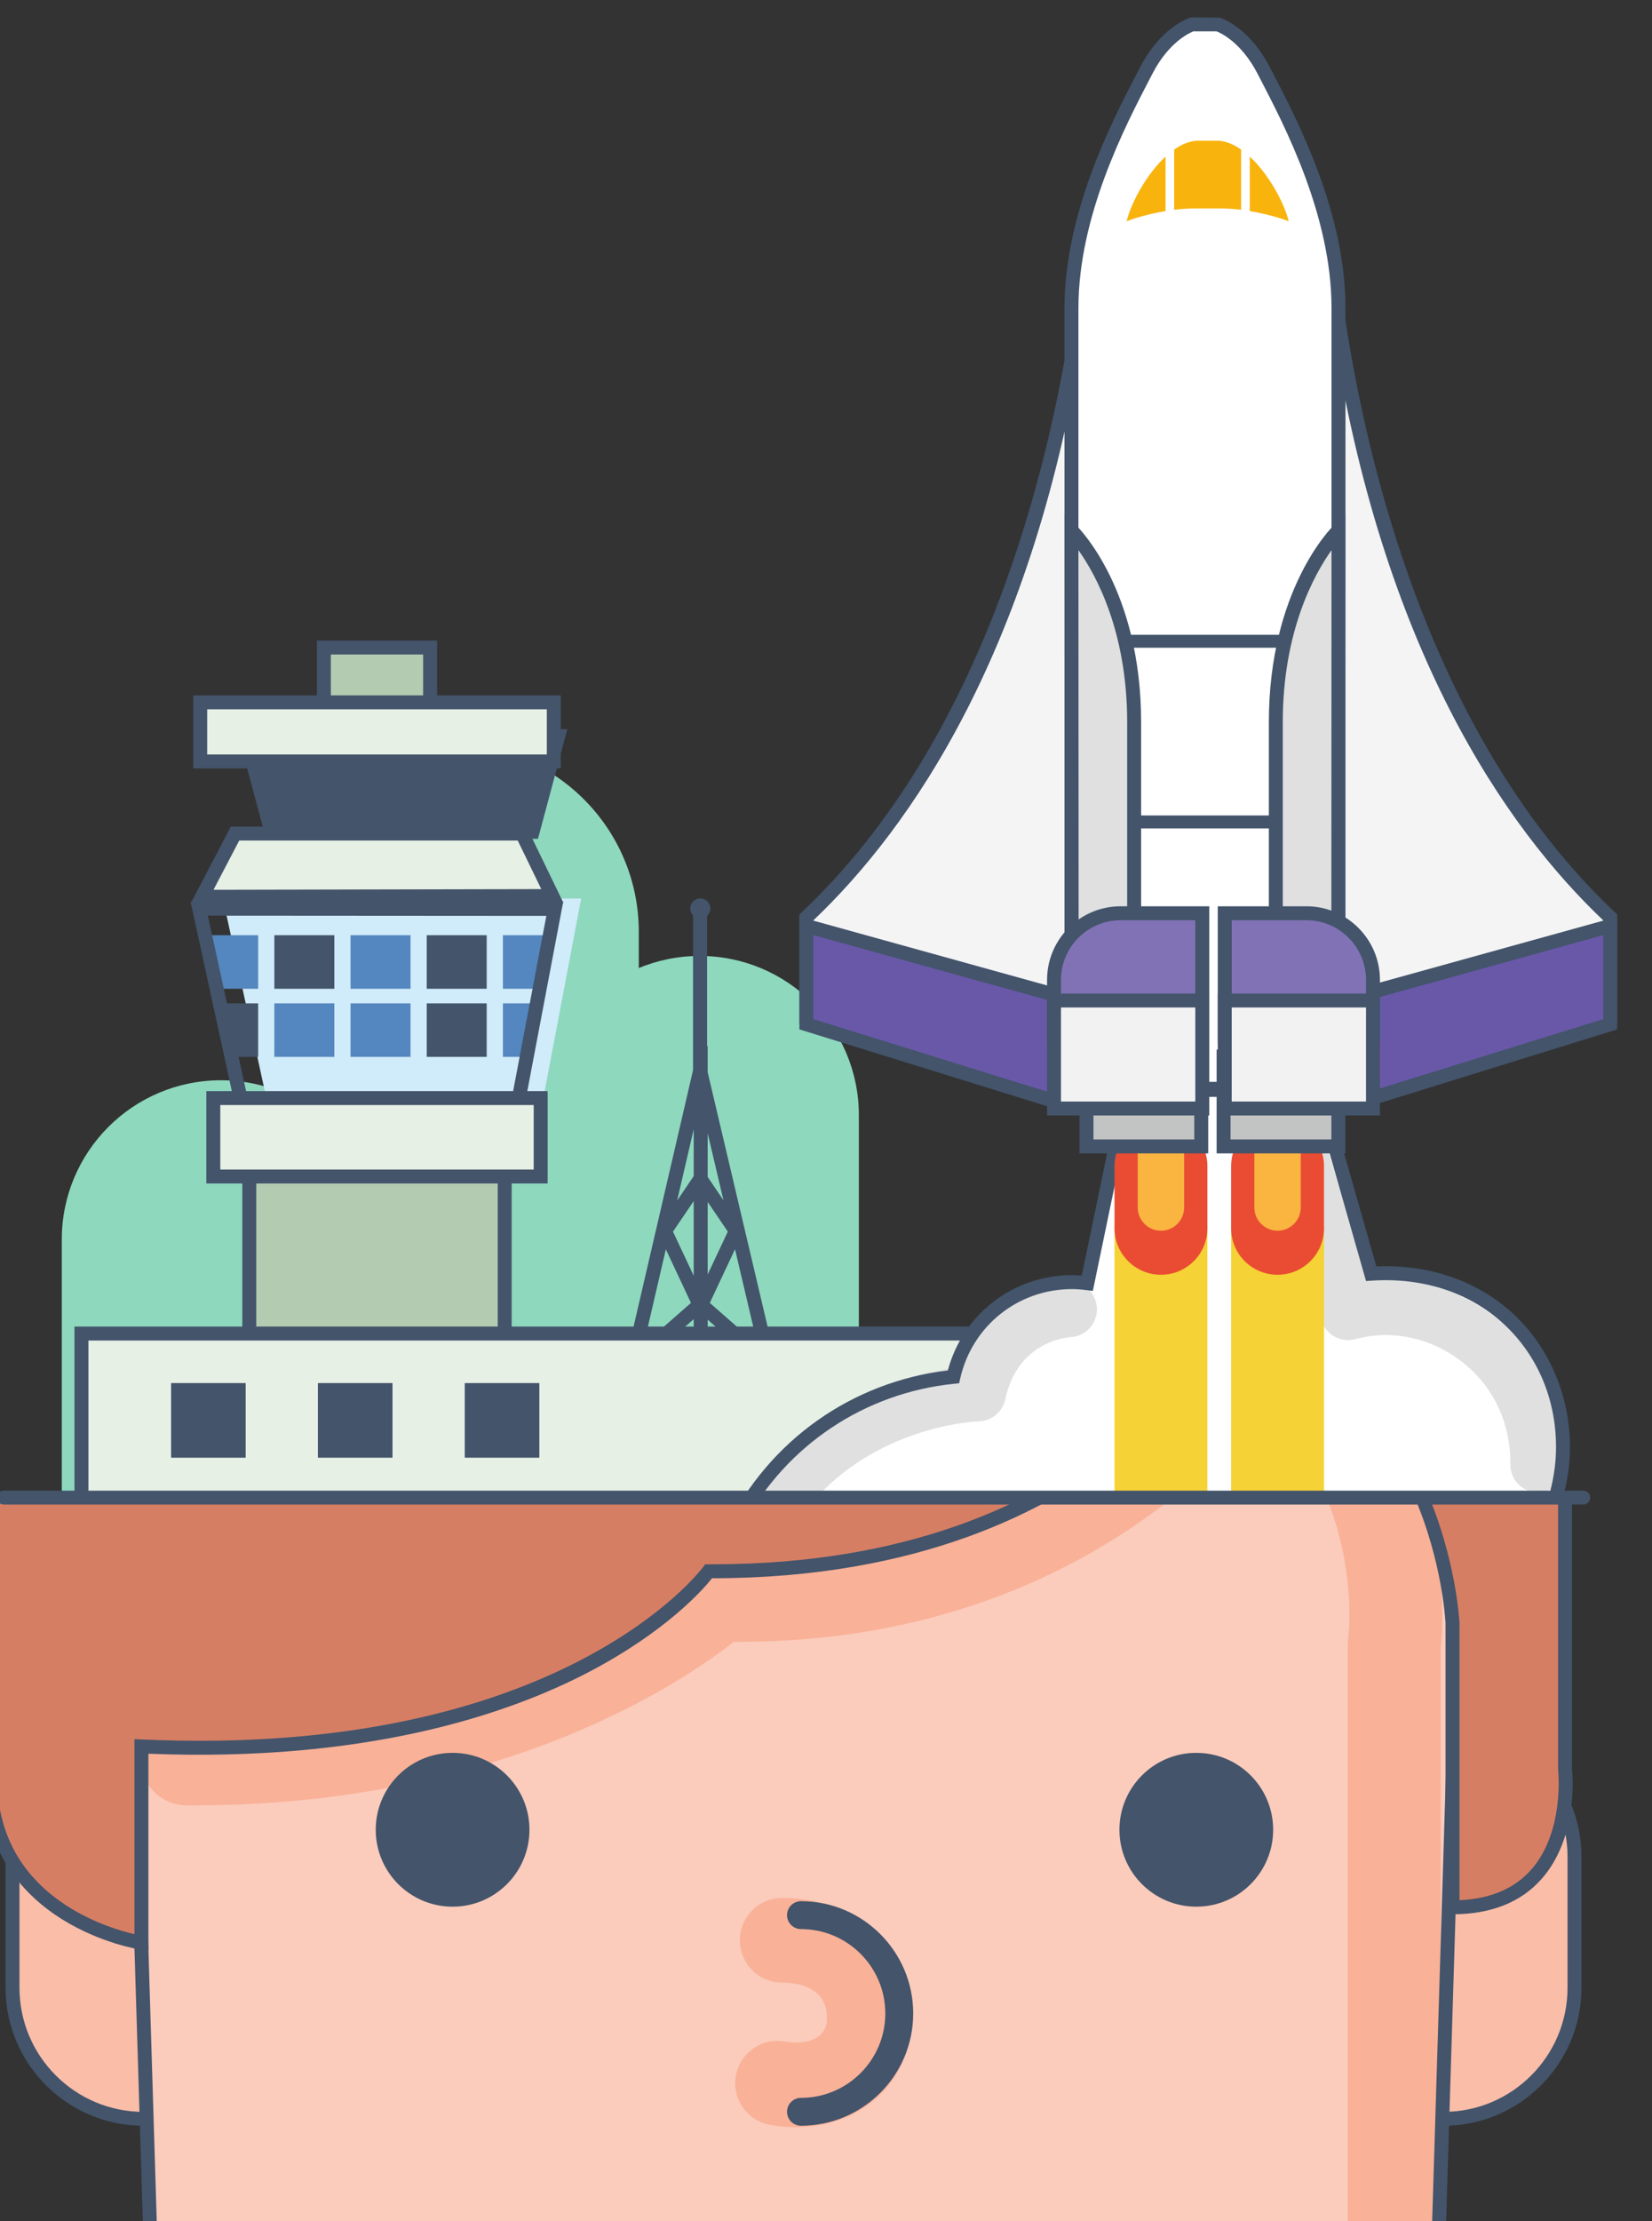 <?xml version="1.0" encoding="UTF-8" standalone="no"?>
<!-- Created with Inkscape (http://www.inkscape.org/) -->

<svg
   xmlns:dc="http://purl.org/dc/elements/1.1/"
   xmlns:cc="http://creativecommons.org/ns#"
   xmlns:rdf="http://www.w3.org/1999/02/22-rdf-syntax-ns#"
   xmlns:svg="http://www.w3.org/2000/svg"
   xmlns="http://www.w3.org/2000/svg"
   xmlns:sodipodi="http://sodipodi.sourceforge.net/DTD/sodipodi-0.dtd"
   xmlns:inkscape="http://www.inkscape.org/namespaces/inkscape"
   width="166.374mm"
   height="223.539mm"
   viewBox="0 0 166.374 223.539"
   version="1.1"
   id="svg1507"
   inkscape:version="0.92.4 (5da689c313, 2019-01-14)"
   sodipodi:docname="creativeIdeasBnner.svg">
  <rect x="0" y="0" width="166.374" height="223.539" fill="#333333" stroke="none"/>
  <defs
     id="defs1501">
    <clipPath
       id="clipPath496"
       clipPathUnits="userSpaceOnUse">
      <path
         inkscape:connector-curvature="0"
         id="path494"
         d="M 14022.9,0 H 7959.42 v 2157.75 h 6063.48 z" />
    </clipPath>
    <clipPath
       id="clipPath368"
       clipPathUnits="userSpaceOnUse">
      <path
         inkscape:connector-curvature="0"
         id="path366"
         d="M 0,0 V 14668 H 14664 V 0 Z" />
    </clipPath>
    <clipPath
       id="clipPath340"
       clipPathUnits="userSpaceOnUse">
      <path
         inkscape:connector-curvature="0"
         id="path338"
         d="m 9782.74,3160.23 h -757.96 l -157.87,724.54 1053.16,-0.73 z" />
    </clipPath>
    <clipPath
       id="clipPath496-7"
       clipPathUnits="userSpaceOnUse">
      <path
         inkscape:connector-curvature="0"
         id="path494-0"
         d="M 14022.9,0 H 7959.42 v 2157.75 h 6063.48 z" />
    </clipPath>
    <clipPath
       id="clipPath368-1"
       clipPathUnits="userSpaceOnUse">
      <path
         inkscape:connector-curvature="0"
         id="path366-7"
         d="M 0,0 V 14668 H 14664 V 0 Z" />
    </clipPath>
    <clipPath
       id="clipPath340-5"
       clipPathUnits="userSpaceOnUse">
      <path
         inkscape:connector-curvature="0"
         id="path338-5"
         d="m 9782.74,3160.23 h -757.96 l -157.87,724.54 1053.16,-0.73 z" />
    </clipPath>
    <clipPath
       id="clipPath682-2-5"
       clipPathUnits="userSpaceOnUse">
      <path
         inkscape:connector-curvature="0"
         id="path680-7-7"
         d="M 0,0 V 14668 H 14664 V 0 Z" />
    </clipPath>
    <clipPath
       id="clipPath496-0"
       clipPathUnits="userSpaceOnUse">
      <path
         inkscape:connector-curvature="0"
         id="path494-0-9"
         d="M 14022.9,0 H 7959.42 v 2157.75 h 6063.48 z" />
    </clipPath>
    <clipPath
       id="clipPath368-3"
       clipPathUnits="userSpaceOnUse">
      <path
         inkscape:connector-curvature="0"
         id="path366-6"
         d="M 0,0 V 14668 H 14664 V 0 Z" />
    </clipPath>
    <clipPath
       id="clipPath340-5-5"
       clipPathUnits="userSpaceOnUse">
      <path
         inkscape:connector-curvature="0"
         id="path338-3"
         d="m 9782.74,3160.23 h -757.96 l -157.87,724.54 1053.16,-0.73 z" />
    </clipPath>
  </defs>
  <sodipodi:namedview
     id="base"
     pagecolor="#ffffff"
     bordercolor="#666666"
     borderopacity="1.0"
     inkscape:pageopacity="0.0"
     inkscape:pageshadow="2"
     inkscape:zoom="0.35"
     inkscape:cx="-741.12299"
     inkscape:cy="494.80761"
     inkscape:document-units="mm"
     inkscape:current-layer="layer1"
     showgrid="false"
     inkscape:window-width="1920"
     inkscape:window-height="1017"
     inkscape:window-x="-8"
     inkscape:window-y="-8"
     inkscape:window-maximized="1" />
  <g
     inkscape:label="Layer 1"
     inkscape:groupmode="layer"
     id="layer1"
     transform="translate(-22.885,-32.606)">
    <path
       inkscape:connector-curvature="0"
       id="path320-0"
       style="fill:#8ed8be;fill-opacity:1;fill-rule:nonzero;stroke:none;stroke-width:0.034"
       d="m 68.361,204.607 c -10.413,0 -18.857,-8.442 -18.857,-18.857 v -59.356 c 0,-10.413 8.444,-18.857 18.857,-18.857 10.415,0 18.857,8.444 18.857,18.857 v 59.356 c 0,10.415 -8.442,18.857 -18.857,18.857" />
    <path
       inkscape:connector-curvature="0"
       id="path322-3"
       style="fill:#8ed8be;fill-opacity:1;fill-rule:nonzero;stroke:none;stroke-width:0.034"
       d="m 45.136,232.747 c -8.853,0 -16.029,-7.176 -16.029,-16.029 v -59.355 c 0,-8.853 7.176,-16.029 16.029,-16.029 8.851,0 16.03,7.176 16.03,16.029 v 59.355 c 0,8.853 -7.178,16.029 -16.03,16.029" />
    <path
       inkscape:connector-curvature="0"
       id="path324-7"
       style="fill:#8ed8be;fill-opacity:1;fill-rule:nonzero;stroke:none;stroke-width:0.034"
       d="m 93.353,220.235 c -8.855,0 -16.03,-7.176 -16.03,-16.03 v -59.356 c 0,-8.851 7.175,-16.028 16.03,-16.028 8.851,0 16.027,7.176 16.027,16.028 v 59.356 c 0,8.854 -7.176,16.03 -16.027,16.03" />
    <path
       inkscape:connector-curvature="0"
       id="path326-6"
       style="fill:#43546b;fill-opacity:1;fill-rule:nonzero;stroke:none;stroke-width:0.034"
       d="m 94.37,163.742 2.539,-5.406 2.262,9.611 z m -6.645,4.16 2.217,-9.555 2.532,5.395 z m 6.429,-14.327 2.029,2.993 -2.029,4.318 z m -1.405,-0.084 v 7.517 l -2.087,-4.44 z m 0,-7.23 v 4.718 l -1.669,2.462 z m 2.998,7.155 -1.593,-2.352 v -4.406 z m 4.438,18.829 1.371,-0.323 -7.402,-31.404 v -2.614 h -0.058 v -13.117 c 0.199,-0.185 0.329,-0.451 0.329,-0.747 0,-0.56 -0.456,-1.013 -1.014,-1.013 -0.559,0 -1.014,0.453 -1.014,1.013 0,0.273 0.11,0.521 0.284,0.702 v 15.579 l -7.333,31.603 1.371,0.318 0.466,-1.989 5.565,-4.876 v 6.878 h 1.405 v -6.828 l 5.575,4.882 0.456,1.937" />
    <path
       inkscape:connector-curvature="0"
       id="path328-3"
       style="fill:#43546b;fill-opacity:1;fill-rule:nonzero;stroke:none;stroke-width:0.034"
       d="M 76.853,116.751 H 49.89 l -2.808,-10.474 h 32.579 l -2.808,10.474" />
    <path
       inkscape:connector-curvature="0"
       id="path330-0"
       style="fill:#43546b;fill-opacity:1;fill-rule:nonzero;stroke:none;stroke-width:0.034"
       d="m 50.102,116.473 h 26.538 l 2.659,-9.918 H 47.445 Z m 26.964,0.557 H 49.676 l -2.957,-11.031 h 33.303 l -2.957,11.031" />
    <path
       inkscape:connector-curvature="0"
       id="path332-0"
       style="fill:#d0ebf9;fill-opacity:1;fill-rule:nonzero;stroke:none;stroke-width:0.034"
       d="M 76.71,147.849 H 50.736 l -5.41,-24.829 36.09,0.025 -4.706,24.804" />
    <g
       transform="matrix(0.034,0,0,-0.034,-258.527,256.145)"
       id="g334-2">
      <g
         clip-path="url(#clipPath340-5-5)"
         id="g336-0">
        <path
           inkscape:connector-curvature="0"
           id="path342-5"
           style="fill:#5486bf;fill-opacity:1;fill-rule:nonzero;stroke:none"
           d="m 9089.48,3446.04 h 177.664 v 158.488 H 9089.48 Z" />
        <path
           inkscape:connector-curvature="0"
           id="path344-3"
           style="fill:#5486bf;fill-opacity:1;fill-rule:nonzero;stroke:none"
           d="m 9315.14,3446.04 h 177.664 v 158.488 H 9315.14 Z" />
        <path
           inkscape:connector-curvature="0"
           id="path346-9"
           style="fill:#43546b;fill-opacity:1;fill-rule:nonzero;stroke:none"
           d="m 9540.84,3446.04 h 177.613 v 158.488 H 9540.84 Z" />
        <path
           inkscape:connector-curvature="0"
           id="path348-9"
           style="fill:#5486bf;fill-opacity:1;fill-rule:nonzero;stroke:none"
           d="m 9766.5,3446.04 h 177.664 v 158.488 H 9766.5 Z" />
        <path
           inkscape:connector-curvature="0"
           id="path350-4"
           style="fill:#43546b;fill-opacity:1;fill-rule:nonzero;stroke:none"
           d="m 8863.82,3446.04 h 177.664 v 158.488 H 8863.82 Z" />
        <path
           inkscape:connector-curvature="0"
           id="path352-9"
           style="fill:#43546b;fill-opacity:1;fill-rule:nonzero;stroke:none"
           d="m 9089.48,3647.7 h 177.664 v 158.488 H 9089.48 Z" />
        <path
           inkscape:connector-curvature="0"
           id="path354-4"
           style="fill:#5486bf;fill-opacity:1;fill-rule:nonzero;stroke:none"
           d="m 9315.14,3647.7 h 177.664 v 158.488 H 9315.14 Z" />
        <path
           inkscape:connector-curvature="0"
           id="path356-0"
           style="fill:#43546b;fill-opacity:1;fill-rule:nonzero;stroke:none"
           d="m 9540.84,3647.7 h 177.613 v 158.488 H 9540.84 Z" />
        <path
           inkscape:connector-curvature="0"
           id="path358-0"
           style="fill:#5486bf;fill-opacity:1;fill-rule:nonzero;stroke:none"
           d="m 9766.5,3647.7 h 177.664 v 158.488 H 9766.5 Z" />
        <path
           inkscape:connector-curvature="0"
           id="path360-3"
           style="fill:#5486bf;fill-opacity:1;fill-rule:nonzero;stroke:none"
           d="m 8863.82,3647.7 h 177.664 v 158.488 H 8863.82 Z" />
      </g>
    </g>
    <g
       transform="matrix(0.034,0,0,-0.034,-258.527,256.145)"
       id="g362-5">
      <g
         clip-path="url(#clipPath368-3)"
         id="g364-6">
        <path
           inkscape:connector-curvature="0"
           id="path370-2"
           style="fill:#43546b;fill-opacity:1;fill-rule:nonzero;stroke:none"
           d="m 9041.38,3180.82 h 724.28 l 129.52,682.63 -1002.64,0.68 z m 758.44,-41.23 h -791.65 l -166.87,765.83 1103.7,-0.74 -145.18,-765.09" />
        <path
           inkscape:connector-curvature="0"
           id="path372-3"
           style="fill:#b3ccb1;fill-opacity:1;fill-rule:nonzero;stroke:none"
           d="m 9236.13,4418.76 h 314.723 v 239.07 H 9236.13 Z" />
        <path
           inkscape:connector-curvature="0"
           id="path374-0"
           style="fill:#43546b;fill-opacity:1;fill-rule:nonzero;stroke:none"
           d="m 9256.77,4439.41 h 273.44 v 197.78 h -273.44 z m 314.73,-41.29 h -356.02 v 280.35 h 356.02 v -280.35" />
        <path
           inkscape:connector-curvature="0"
           id="path376-3"
           style="fill:#b3ccb1;fill-opacity:1;fill-rule:nonzero;stroke:none"
           d="m 9015.24,2155.13 h 756.555 V 3241.55 H 9015.24 Z" />
        <path
           inkscape:connector-curvature="0"
           id="path378-7"
           style="fill:#43546b;fill-opacity:1;fill-rule:nonzero;stroke:none"
           d="m 9035.83,2175.77 h 715.32 V 3220.9 h -715.32 z m 756.61,-41.23 H 8994.6 v 1127.65 h 797.84 V 2134.54" />
        <path
           inkscape:connector-curvature="0"
           id="path380-5"
           style="fill:#e7f0e5;fill-opacity:1;fill-rule:nonzero;stroke:none"
           d="m 8869.85,4320.58 h 1047.28 v 175.043 H 8869.85 Z" />
        <path
           inkscape:connector-curvature="0"
           id="path382-5"
           style="fill:#43546b;fill-opacity:1;fill-rule:nonzero;stroke:none"
           d="m 8890.49,4341.22 h 1006.05 v 133.76 H 8890.49 Z m 1047.28,-41.29 H 8849.21 v 216.34 h 1088.56 v -216.34" />
        <path
           inkscape:connector-curvature="0"
           id="path384-7"
           style="fill:#e7f0e5;fill-opacity:1;fill-rule:nonzero;stroke:none"
           d="m 8908.67,3091.91 h 969.637 v 232.203 H 8908.67 Z" />
        <path
           inkscape:connector-curvature="0"
           id="path386-9"
           style="fill:#43546b;fill-opacity:1;fill-rule:nonzero;stroke:none"
           d="m 8929.32,3112.55 h 928.34 v 190.93 h -928.34 z m 969.63,-41.28 H 8888.03 v 273.44 h 1010.92 v -273.44" />
        <path
           inkscape:connector-curvature="0"
           id="path388-4"
           style="fill:#e7f0e5;fill-opacity:1;fill-rule:nonzero;stroke:none"
           d="m 9823.35,4107.13 h -850.39 l -97.82,-187.15 1037.9,2.2 -89.69,184.95" />
        <path
           inkscape:connector-curvature="0"
           id="path390-6"
           style="fill:#43546b;fill-opacity:1;fill-rule:nonzero;stroke:none"
           d="m 8985.43,4086.49 -76.18,-145.81 970.89,2.04 -69.73,143.77 z m -144.39,-187.2 119.4,228.48 h 875.85 l 109.66,-226.18 -1104.91,-2.3" />
        <path
           inkscape:connector-curvature="0"
           id="path392-3"
           style="fill:#e7f0e5;fill-opacity:1;fill-rule:nonzero;stroke:none"
           d="m 8518.09,1894.37 h 3208.38 v 732.66 H 8518.09 Z" />
        <path
           inkscape:connector-curvature="0"
           id="path394-6"
           style="fill:#43546b;fill-opacity:1;fill-rule:nonzero;stroke:none"
           d="m 8538.73,1915.01 h 3167.07 v 691.38 H 8538.73 Z m 3208.37,-41.28 H 8497.44 v 773.95 h 3249.66 v -773.95" />
        <path
           inkscape:connector-curvature="0"
           id="path396-5"
           style="fill:#43546b;fill-opacity:1;fill-rule:nonzero;stroke:none"
           d="m 8791.68,2267.67 h 204.699 v 204.699 H 8791.68 Z" />
        <path
           inkscape:connector-curvature="0"
           id="path398-9"
           style="fill:#43546b;fill-opacity:1;fill-rule:nonzero;stroke:none"
           d="m 8799.8,2275.79 h 188.46 v 188.46 H 8799.8 Z m 204.7,-16.24 h -220.89 v 220.89 h 220.89 v -220.89" />
        <path
           inkscape:connector-curvature="0"
           id="path400-1"
           style="fill:#43546b;fill-opacity:1;fill-rule:nonzero;stroke:none"
           d="m 9226.64,2267.67 h 204.699 v 204.699 H 9226.64 Z" />
        <path
           inkscape:connector-curvature="0"
           id="path402-6"
           style="fill:#43546b;fill-opacity:1;fill-rule:nonzero;stroke:none"
           d="m 9234.77,2275.79 h 188.45 v 188.46 h -188.45 z m 204.69,-16.24 h -220.94 v 220.89 h 220.94 v -220.89" />
        <path
           inkscape:connector-curvature="0"
           id="path404-1"
           style="fill:#43546b;fill-opacity:1;fill-rule:nonzero;stroke:none"
           d="m 9661.61,2267.67 h 204.699 v 204.699 H 9661.61 Z" />
        <path
           inkscape:connector-curvature="0"
           id="path406-3"
           style="fill:#43546b;fill-opacity:1;fill-rule:nonzero;stroke:none"
           d="m 9669.73,2275.79 h 188.46 v 188.46 h -188.46 z m 204.7,-16.24 h -220.94 v 220.89 h 220.94 v -220.89" />
        <path
           inkscape:connector-curvature="0"
           id="path408-6"
           style="fill:#ffffff;fill-opacity:1;fill-rule:nonzero;stroke:none"
           d="m 12352.1,2805.9 -168.9,542.42 h -567 l -118.7,-572.23 c -14.9,1.89 -30,3.2 -45.4,3.2 -171.5,0 -314.7,-119.93 -351.1,-280.36 -288.2,-29.45 -532.3,-207.53 -654.7,-456.29 h 2397.6 c 39.9,74.03 62.6,158.65 62.6,248.61 0,281.4 -208.4,525.55 -554.4,514.65" />
        <path
           inkscape:connector-curvature="0"
           id="path410-9"
           style="fill:#dfe0df;fill-opacity:1;fill-rule:nonzero;stroke:none"
           d="m 12833.2,2156.49 c -0.3,0 -0.5,0 -0.8,0 -45.6,0.42 -82.2,37.67 -81.8,83.25 1,124.02 -50.7,232.52 -145.8,305.56 -90.9,69.84 -207.9,94.25 -312.9,65.28 -43.3,-11.89 -87.9,12.78 -100.9,55.59 l -173.4,570.45 c -13.3,43.59 11.3,89.7 54.9,102.95 43.6,13.31 89.8,-11.31 103,-54.96 l 152,-499.88 c 131.8,13.99 268.4,-24.36 377.9,-108.5 135.1,-103.79 211.7,-263.38 210.3,-437.9 -0.4,-45.32 -37.3,-81.84 -82.5,-81.84" />
        <path
           inkscape:connector-curvature="0"
           id="path412-2"
           style="fill:#dfe0df;fill-opacity:1;fill-rule:nonzero;stroke:none"
           d="m 10614.4,2092.41 c -18.9,0 -37.9,6.45 -53.4,19.6 -34.8,29.55 -39,81.63 -9.5,116.37 190.7,224.66 442.8,283.18 558.6,298.42 68.3,190.61 240.6,250.34 329.5,254.48 45.9,2.51 84.2,-33.12 86.3,-78.65 2,-45.31 -32.7,-83.77 -78,-86.24 -16.5,-1.15 -157.6,-15.82 -193.3,-183.94 -8.1,-37.68 -41,-64.81 -79.5,-65.39 -2.6,-0.06 -297.2,-9.33 -497.7,-245.51 -16.4,-19.23 -39.7,-29.14 -63,-29.14" />
        <path
           inkscape:connector-curvature="0"
           id="path414-1"
           style="fill:#43546b;fill-opacity:1;fill-rule:nonzero;stroke:none"
           d="m 10480.2,2063.29 h 2351.2 c 35.7,70.25 54.5,148.84 54.5,228.01 0,141.35 -54.4,269.98 -153,362.29 -100.6,94.05 -240.3,140.31 -393.1,130.04 l -16.7,-1.09 -155.4,545.14 h -534.6 l -119.2,-574.43 -19,2.41 c -16.3,2.04 -29.9,2.98 -42.8,2.98 -159.6,0 -295.7,-108.66 -331,-264.32 l -3.3,-14.41 -14.7,-1.52 c -265.4,-27.09 -495.9,-181.38 -622.9,-415.1 z m 2376,-41.29 h -2443.1 l 14.7,29.76 c 127.3,258.82 372,432.19 656.6,466.08 44.5,166.82 193.6,282.09 367.7,282.09 9.3,0 18.7,-0.42 29,-1.31 l 118.3,570.34 h 599.4 l 155,-543.2 c 157.6,6.76 302,-43.54 407.3,-142.04 105.5,-98.71 166.1,-241.74 166.1,-392.42 0,-90.07 -22.6,-179.45 -65.1,-258.46 l -5.9,-10.84" />
        <path
           inkscape:connector-curvature="0"
           id="path416-0"
           style="fill:#f5d235;fill-opacity:1;fill-rule:nonzero;stroke:none"
           d="m 11578.1,2130.87 v 809 c 0,76.02 61.6,137.58 137.5,137.58 76,0 137.6,-61.56 137.6,-137.58 v -809 h -275.1" />
        <path
           inkscape:connector-curvature="0"
           id="path418-6"
           style="fill:#f5d235;fill-opacity:1;fill-rule:nonzero;stroke:none"
           d="m 11923.5,2121.75 v 809 c 0,75.97 61.5,137.59 137.5,137.59 76,0 137.6,-61.62 137.6,-137.59 v -809 h -275.1" />
        <path
           inkscape:connector-curvature="0"
           id="path420-9"
           style="fill:#e94c33;fill-opacity:1;fill-rule:nonzero;stroke:none"
           d="m 11715.6,2801.08 c -75.9,0 -137.5,61.56 -137.5,137.58 v 183.8 c 0,75.97 61.6,137.53 137.5,137.53 76,0 137.6,-61.56 137.6,-137.53 v -183.8 c 0,-76.02 -61.6,-137.58 -137.6,-137.58" />
        <path
           inkscape:connector-curvature="0"
           id="path422-4"
           style="fill:#fab440;fill-opacity:1;fill-rule:nonzero;stroke:none"
           d="m 11715.6,2931.43 c -38,0 -68.8,30.81 -68.8,68.8 v 164.09 c 0,37.98 30.8,68.79 68.8,68.79 38,0 68.8,-30.81 68.8,-68.79 v -164.09 c 0,-37.99 -30.8,-68.8 -68.8,-68.8" />
        <path
           inkscape:connector-curvature="0"
           id="path424-8"
           style="fill:#e94c33;fill-opacity:1;fill-rule:nonzero;stroke:none"
           d="m 12061,2801.08 c -76,0 -137.5,61.56 -137.5,137.58 v 183.8 c 0,75.97 61.5,137.53 137.5,137.53 76,0 137.6,-61.56 137.6,-137.53 v -183.8 c 0,-76.02 -61.6,-137.58 -137.6,-137.58" />
        <path
           inkscape:connector-curvature="0"
           id="path426-6"
           style="fill:#fab440;fill-opacity:1;fill-rule:nonzero;stroke:none"
           d="m 12061,2931.43 c -38,0 -68.7,30.81 -68.7,68.8 v 164.09 c 0,37.98 30.7,68.79 68.7,68.79 38,0 68.8,-30.81 68.8,-68.79 v -164.09 c 0,-37.99 -30.8,-68.8 -68.8,-68.8" />
        <path
           inkscape:connector-curvature="0"
           id="path428-6"
           style="fill:#f4f4f4;fill-opacity:1;fill-rule:nonzero;stroke:none"
           d="m 11472.3,5638.47 c -72.6,-488.41 -270.2,-1274.72 -807,-1779.58 V 3559.1 l 776.5,-240.8 h 201.5 v 2312.26 l -171,7.91" />
        <path
           inkscape:connector-curvature="0"
           id="path430-4"
           style="fill:#43546b;fill-opacity:1;fill-rule:nonzero;stroke:none"
           d="m 11445,3338.95 h 177.7 v 2271.91 l -132.7,6.18 c -147.5,-967.43 -516.7,-1494.09 -804.1,-1767 v -275.69 z m 219,-41.29 h -225.3 l -3,0.94 -791,245.31 v 323.94 l 6.5,6.08 c 544.2,511.82 735.3,1327.16 800.7,1767.58 l 2.8,18.44 209.3,-9.69 v -2352.6" />
        <path
           inkscape:connector-curvature="0"
           id="path432-4"
           style="fill:#6958a8;fill-opacity:1;fill-rule:nonzero;stroke:none"
           d="m 10665.3,3542.65 776.5,-240.8 h 201.5 v 260.76 l -978,271.08 v -291.04" />
        <path
           inkscape:connector-curvature="0"
           id="path434-9"
           style="fill:#43546b;fill-opacity:1;fill-rule:nonzero;stroke:none"
           d="m 11445,3322.44 h 177.7 v 224.51 l -936.8,259.6 v -248.71 z m 219,-41.23 h -225.3 l -3,0.94 -791,245.3 v 333.38 l 1019.3,-282.5 v -297.12" />
        <path
           inkscape:connector-curvature="0"
           id="path436-1"
           style="fill:#f4f4f4;fill-opacity:1;fill-rule:nonzero;stroke:none"
           d="m 12239.5,5638.47 c 72.6,-488.41 270.2,-1274.72 807.1,-1779.58 V 3559.1 L 12270,3318.3 h -201.5 v 2312.26 l 171,7.91" />
        <path
           inkscape:connector-curvature="0"
           id="path438-6"
           style="fill:#43546b;fill-opacity:1;fill-rule:nonzero;stroke:none"
           d="m 12089.1,3338.95 h 177.8 l 759,235.4 v 275.69 c -287.4,272.91 -656.6,799.57 -804.1,1767 l -132.7,-6.18 z m 184,-41.29 h -225.3 v 2352.6 l 209.4,9.69 2.7,-18.44 c 65.5,-440.42 256.6,-1255.76 800.7,-1767.58 l 6.5,-6.08 v -323.94 l -794,-246.25" />
        <path
           inkscape:connector-curvature="0"
           id="path440-2"
           style="fill:#6958a8;fill-opacity:1;fill-rule:nonzero;stroke:none"
           d="m 13046.6,3542.65 -776.6,-240.8 h -201.5 v 260.76 l 978.1,271.08 v -291.04" />
        <path
           inkscape:connector-curvature="0"
           id="path442-1"
           style="fill:#43546b;fill-opacity:1;fill-rule:nonzero;stroke:none"
           d="m 12089.1,3322.44 h 177.8 l 759,235.4 v 248.71 l -936.8,-259.6 z m 184,-41.23 h -225.3 v 297.12 l 1019.3,282.5 v -333.38 l -794,-246.24" />
        <path
           inkscape:connector-curvature="0"
           id="path444-2"
           style="fill:#ffffff;fill-opacity:1;fill-rule:nonzero;stroke:none"
           d="m 11450.5,3351.47 v 2311.31 c 0,287.17 151.7,568.88 222.2,704.37 58.5,112.54 135.4,135.43 135.4,135.43 h 48.8 -21.7 48.8 c 0,0 76.9,-22.89 135.4,-135.43 70.5,-135.49 222.2,-417.2 222.2,-704.37 V 3351.47 h -791.1" />
        <path
           inkscape:connector-curvature="0"
           id="path446-0"
           style="fill:#43546b;fill-opacity:1;fill-rule:nonzero;stroke:none"
           d="m 11471.2,3372.11 h 749.7 v 2290.67 c 0,273.07 -138.5,538.86 -212.9,681.63 l -6.8,13.2 c -47.6,91.43 -108,119.3 -120.8,124.33 h -68.7 c -12.5,-4.92 -73.1,-32.69 -120.7,-124.33 l -6.9,-13.25 c -74.4,-142.82 -212.9,-408.56 -212.9,-681.58 z m 791,-41.29 h -832.3 v 2331.96 c 0,283.13 141.5,554.74 217.6,700.65 l 6.9,13.2 c 61.8,118.93 144.4,144.71 147.8,145.76 l 5.9,0.84 81.8,-0.84 c 3.5,-1.05 86,-26.83 147.8,-145.76 l 6.9,-13.15 c 76.1,-145.91 217.6,-417.52 217.6,-700.7 V 3330.82" />
        <path
           inkscape:connector-curvature="0"
           id="path448-6"
           style="fill:#dfe0df;fill-opacity:1;fill-rule:nonzero;stroke:none"
           d="m 11450.5,5004.3 c 0,0 185.7,-180.7 185.7,-567.62 0,-216.64 0,-909.91 0,-909.91 h -185 l -0.7,1477.53" />
        <path
           inkscape:connector-curvature="0"
           id="path450-3"
           style="fill:#43546b;fill-opacity:1;fill-rule:nonzero;stroke:none"
           d="m 11471.9,3547.42 h 143.7 v 889.26 c 0,268.25 -92.2,435.96 -144.4,509.47 z m 185,-41.29 h -226.3 l -0.7,1547.11 35,-34.11 c 7.9,-7.65 192,-191.34 192,-582.45 v -930.55" />
        <path
           inkscape:connector-curvature="0"
           id="path452-4"
           style="fill:#dfe0df;fill-opacity:1;fill-rule:nonzero;stroke:none"
           d="m 12241.6,5004.3 c 0,0 -185.7,-180.7 -185.7,-567.62 0,-216.64 0,-909.91 0,-909.91 h 185 l 0.7,1477.53" />
        <path
           inkscape:connector-curvature="0"
           id="path454-0"
           style="fill:#43546b;fill-opacity:1;fill-rule:nonzero;stroke:none"
           d="m 12076.5,3547.42 h 143.8 l 0.6,1398.73 c -52.2,-73.51 -144.4,-241.22 -144.4,-509.47 z m 185,-41.29 h -226.2 v 930.55 c 0,391.11 184.1,574.8 191.9,582.45 l 35,34.11 -0.7,-1547.11" />
        <path
           inkscape:connector-curvature="0"
           id="path456-5"
           style="fill:#43546b;fill-opacity:1;fill-rule:nonzero;stroke:none"
           d="m 11604.2,4657.2 h 481.754 v 38.297 H 11604.2 Z" />
        <path
           inkscape:connector-curvature="0"
           id="path458-1"
           style="fill:#43546b;fill-opacity:1;fill-rule:nonzero;stroke:none"
           d="m 11634.1,4122.38 h 417.781 v 38.301 H 11634.1 Z" />
        <path
           inkscape:connector-curvature="0"
           id="path460-2"
           style="fill:#c2c3c3;fill-opacity:1;fill-rule:nonzero;stroke:none"
           d="m 11495,3180.98 h 339.977 v 266.051 H 11495 Z" />
        <path
           inkscape:connector-curvature="0"
           id="path462-0"
           style="fill:#43546b;fill-opacity:1;fill-rule:nonzero;stroke:none"
           d="m 11515.7,3201.63 h 298.7 v 224.76 h -298.7 z m 340,-41.29 h -381.3 v 307.34 h 381.3 v -307.34" />
        <path
           inkscape:connector-curvature="0"
           id="path464-6"
           style="fill:#c2c3c3;fill-opacity:1;fill-rule:nonzero;stroke:none"
           d="m 11901.2,3180.98 h 339.977 v 266.051 H 11901.2 Z" />
        <path
           inkscape:connector-curvature="0"
           id="path466-5"
           style="fill:#43546b;fill-opacity:1;fill-rule:nonzero;stroke:none"
           d="m 11921.8,3201.63 h 298.7 v 224.76 h -298.7 z m 340,-41.29 h -381.2 v 307.34 h 381.2 v -307.34" />
        <path
           inkscape:connector-curvature="0"
           id="path468-1"
           style="fill:#8172b6;fill-opacity:1;fill-rule:nonzero;stroke:none"
           d="M 12343.7,3507.6 V 3674 c 0,108.45 -88.7,197.2 -197.1,197.2 h -242.1 v -363.6 h 439.2" />
        <path
           inkscape:connector-curvature="0"
           id="path470-3"
           style="fill:#43546b;fill-opacity:1;fill-rule:nonzero;stroke:none"
           d="m 11925.2,3528.24 h 397.9 V 3674 c 0,97.34 -79.2,176.56 -176.5,176.56 h -221.4 z m 439.1,-41.28 h -480.4 v 404.89 h 262.7 c 120,0 217.7,-97.71 217.7,-217.85 v -187.04" />
        <path
           inkscape:connector-curvature="0"
           id="path472-1"
           style="fill:#8172b6;fill-opacity:1;fill-rule:nonzero;stroke:none"
           d="M 11398.9,3507.6 V 3674 c 0,108.45 88.7,197.2 197.2,197.2 h 242 v -363.6 h -439.2" />
        <path
           inkscape:connector-curvature="0"
           id="path474-7"
           style="fill:#43546b;fill-opacity:1;fill-rule:nonzero;stroke:none"
           d="m 11419.5,3528.24 h 397.9 v 322.32 h -221.3 c -97.4,0 -176.6,-79.22 -176.6,-176.56 z m 439.2,-41.28 h -480.4 V 3674 c 0,120.14 97.7,217.85 217.8,217.85 h 262.6 v -404.89" />
        <path
           inkscape:connector-curvature="0"
           id="path476-8"
           style="fill:#f2f2f2;fill-opacity:1;fill-rule:nonzero;stroke:none"
           d="m 11904.5,3293.26 h 439.16 v 319.703 h -439.16 z" />
        <path
           inkscape:connector-curvature="0"
           id="path478-6"
           style="fill:#43546b;fill-opacity:1;fill-rule:nonzero;stroke:none"
           d="m 11925.2,3313.9 h 397.9 v 278.42 h -397.9 z m 439.1,-41.28 h -480.4 v 360.98 h 480.4 v -360.98" />
        <path
           inkscape:connector-curvature="0"
           id="path480-1"
           style="fill:#f2f2f2;fill-opacity:1;fill-rule:nonzero;stroke:none"
           d="m 11398.9,3293.26 h 439.211 v 319.703 H 11398.9 Z" />
        <path
           inkscape:connector-curvature="0"
           id="path482-1"
           style="fill:#43546b;fill-opacity:1;fill-rule:nonzero;stroke:none"
           d="m 11419.5,3313.9 h 397.9 v 278.42 h -397.9 z m 439.2,-41.28 h -480.4 v 360.98 h 480.4 v -360.98" />
        <path
           inkscape:connector-curvature="0"
           id="path484-1"
           style="fill:#f8b30d;fill-opacity:1;fill-rule:nonzero;stroke:none"
           d="m 11881.3,6158.21 h -54.7 c -24.3,0 -48.7,-10.12 -71.8,-26.36 v -178.14 c 19.3,2.31 38.8,3.78 58.4,3.78 h 81.6 c 19.5,0 39.1,-1.47 58.4,-3.78 v 178.09 c -23.1,16.24 -47.5,26.41 -71.9,26.41" />
        <path
           inkscape:connector-curvature="0"
           id="path486-7"
           style="fill:#f8b30d;fill-opacity:1;fill-rule:nonzero;stroke:none"
           d="m 11616,5927.47 c -0.8,-2.62 -1.4,-5.14 -2.1,-7.7 34.4,12.73 74,23.21 115.3,30.02 v 161.26 c -53.7,-49.72 -97.5,-128.41 -113.2,-183.58" />
        <path
           inkscape:connector-curvature="0"
           id="path488-0"
           style="fill:#f8b30d;fill-opacity:1;fill-rule:nonzero;stroke:none"
           d="m 12094.1,5919.77 c -0.7,2.56 -1.4,5.08 -2.1,7.7 -15.8,55.12 -59.6,133.81 -113.3,183.58 v -161.26 c 41.4,-6.81 81,-17.29 115.4,-30.02" />
      </g>
    </g>
    <g
       transform="matrix(0.034,0,0,-0.034,-258.527,256.145)"
       id="g490-1">
      <g
         clip-path="url(#clipPath496-0)"
         id="g492-0">
        <path
           inkscape:connector-curvature="0"
           id="path498-8"
           style="fill:#fabda8;fill-opacity:1;fill-rule:nonzero;stroke:none"
           d="m 8701.82,302.465 v 0 c -213.39,0 -387.96,174.574 -387.96,387.918 V 1078.3 c 0,213.4 174.57,387.97 387.96,387.97 v 0 c 213.35,0 387.92,-174.57 387.92,-387.97 V 690.383 c 0,-213.344 -174.57,-387.918 -387.92,-387.918" />
        <path
           inkscape:connector-curvature="0"
           id="path500-0"
           style="fill:#43546b;fill-opacity:1;fill-rule:nonzero;stroke:none"
           d="m 8701.82,1445.63 c -202.55,0 -367.32,-164.78 -367.32,-367.33 V 690.383 c 0,-202.551 164.77,-367.328 367.32,-367.328 202.5,0 367.28,164.777 367.28,367.328 V 1078.3 c 0,202.55 -164.78,367.33 -367.28,367.33 z m 0,-1163.81 c -225.28,0 -408.61,183.274 -408.61,408.563 V 1078.3 c 0,225.34 183.33,408.61 408.61,408.61 225.29,0 408.57,-183.27 408.57,-408.61 V 690.383 c 0,-225.289 -183.28,-408.563 -408.57,-408.563" />
        <path
           inkscape:connector-curvature="0"
           id="path502-0"
           style="fill:#fabda8;fill-opacity:1;fill-rule:nonzero;stroke:none"
           d="m 12552.8,302.465 v 0 c -213.4,0 -388,174.574 -388,387.918 V 1078.3 c 0,213.4 174.6,387.97 388,387.97 v 0 c 213.3,0 387.9,-174.57 387.9,-387.97 V 690.383 c 0,-213.344 -174.6,-387.918 -387.9,-387.918" />
        <path
           inkscape:connector-curvature="0"
           id="path504-4"
           style="fill:#43546b;fill-opacity:1;fill-rule:nonzero;stroke:none"
           d="m 12552.8,1445.63 c -202.6,0 -367.4,-164.78 -367.4,-367.33 V 690.383 c 0,-202.551 164.8,-367.328 367.4,-367.328 202.5,0 367.2,164.777 367.2,367.328 V 1078.3 c 0,202.55 -164.7,367.33 -367.2,367.33 z m 0,-1163.81 c -225.3,0 -408.7,183.274 -408.7,408.563 V 1078.3 c 0,225.34 183.4,408.61 408.7,408.61 225.2,0 408.5,-183.27 408.5,-408.61 V 690.383 c 0,-225.289 -183.3,-408.563 -408.5,-408.563" />
        <path
           inkscape:connector-curvature="0"
           id="path506-8"
           style="fill:#fbcbbb;fill-opacity:1;fill-rule:nonzero;stroke:none"
           d="m 12625.5,2800.35 -96.7,-3155.94 c 0,0 -75.2,-924.16 -1074.6,-1300.29 0,0 -311.7,-139.67 -634,-128.93 H 10440 c -322.4,-10.74 -634.05,128.93 -634.05,128.93 -999.39,376.13 -1074.63,1300.29 -1074.63,1300.29 l -96.71,3155.94 h 3990.89" />
        <path
           inkscape:connector-curvature="0"
           id="path508-5"
           style="fill:#f9b197;fill-opacity:1;fill-rule:nonzero;stroke:none"
           d="m 12406.7,-342.961 h 0.2 z M 10817.9,-1794.93 c -35.5,0 -71.1,1 -107.2,3.04 h -157.3 c -75.9,0 -137.5,61.57 -137.5,137.59 0,75.96 61.6,137.53 137.5,137.53 h 161.2 c 2.7,0 5.3,-0.05 8,-0.21 500.9,-29.18 913.3,163.78 1225.5,573.019 207.9,272.547 300.4,551.906 321.1,620.383 V 1706.02 c 0,6.39 0.4,12.73 1.3,19.07 2.6,20.8 62.3,529.74 -432,857.77 -63.3,42.02 -80.5,127.43 -38.5,190.71 42,63.29 127.4,80.53 190.7,38.57 605.3,-401.75 563.6,-1021.14 553.6,-1114.19 V -342.961 c 0,-11.894 -1.6,-23.734 -4.6,-35.211 -4,-15.246 -101.9,-377.543 -372.8,-732.658 -342.6,-449.06 -807.2,-684.1 -1349,-684.1" />
        <path
           inkscape:connector-curvature="0"
           id="path510-0"
           style="fill:#43546b;fill-opacity:1;fill-rule:nonzero;stroke:none"
           d="m 8655.88,2779.7 96.08,-3134.661 c 0.69,-8.07 86.35,-914.669 1061.27,-1281.579 4.25,-1.89 312.17,-137.69 626.07,-127.63 h 380.9 c 314.5,-10.58 622.5,125.74 625.5,127.15 976.1,367.39 1061.8,1273.989 1062.5,1283.11 l 96.1,3133.61 z m 1747.22,-4585.73 c -308.9,0 -593.17,125.79 -605.58,131.35 -521.26,196.1 -789.2,543.63 -921.96,800.508 -143.97,278.57 -163.99,507.317 -164.77,516.957 l -97.45,3178.155 h 4033.46 l -0.6,-21.22 -96.7,-3155.939 c -0.9,-10.636 -21,-239.383 -164.9,-517.953 -132.8,-256.878 -400.8,-604.408 -923.1,-800.988 -11.8,-5.29 -318.3,-141.2 -642,-130.24 H 10440 c -12.3,-0.42 -24.7,-0.63 -36.9,-0.63" />
        <path
           inkscape:connector-curvature="0"
           id="path512-2"
           style="fill:#f9b197;fill-opacity:1;fill-rule:nonzero;stroke:none"
           d="m 8853.19,1230.55 c -8.02,0 -15.98,0 -24.05,0.11 -75.97,0.52 -137.11,62.55 -136.59,138.52 0.52,75.66 62.04,136.59 137.53,136.59 0.32,0 0.69,0 1,0 503.23,-3.09 877.84,118.46 1103.6,221.47 245.22,111.85 373.12,226.23 374.42,227.38 26.2,23.68 60.3,36.99 96.2,35.84 1031.5,-27.25 1468.1,675.6 1472.3,682.68 39.3,65.02 123.9,85.92 188.9,46.68 65.1,-39.3 85.9,-123.86 46.7,-188.93 -20.5,-33.9 -506.3,-816.39 -1648.7,-816.39 -4.7,0 -9.3,0 -14.1,0.06 -152.5,-119.83 -690.81,-484.01 -1597.21,-484.01" />
        <path
           inkscape:connector-curvature="0"
           id="path514-6"
           style="fill:#d67e63;fill-opacity:1;fill-rule:nonzero;stroke:none"
           d="M 8695.75,1404.76 V 823.824 c 0,0 -448.48,67.852 -448.48,491.076 v 1213.63 c 0,0 27.24,1333.35 1531.96,1685.74 1504.77,352.35 2219.07,-419.04 2219.07,-419.04 0,0 914.2,-152.41 914.2,-1057.12 0,-904.78 0,-1400 0,-1400 0,0 47.7,-409.551 -333.3,-409.551 v 841.061 c 0,0 -28.5,730.36 -676.2,892.25 0,0 -339.9,-743.71 -1527.1,-738.53 0,0 -415.7,-575.74 -1680.15,-518.58" />
        <path
           inkscape:connector-curvature="0"
           id="path516-1"
           style="fill:#43546b;fill-opacity:1;fill-rule:nonzero;stroke:none"
           d="m 10534.4,4285.05 c -221.9,0 -472.2,-25.72 -750.45,-90.9 -769.65,-180.23 -1140.81,-623.89 -1316.63,-964.34 -190.5,-368.9 -199.36,-698.4 -199.41,-701.7 V 1314.9 c 0,-167.97 72.14,-298.06 214.5,-386.759 77.22,-48.098 154.82,-70.364 192.7,-79.114 v 577.313 l 21.53,-0.94 c 1238.88,-56.17 1658.46,504.39 1662.56,510.05 l 6.3,8.59 10.5,-0.06 c 4.1,0 8.2,0 12.2,0 1150.7,0 1492.7,719.2 1496.1,726.48 l 7.1,15.62 16.6,-4.19 c 655.1,-163.73 691.5,-904.04 691.9,-911.48 V 949.621 c 91.1,3.93 162.3,34.004 211.7,89.539 100.5,112.86 80.7,294.71 80.5,296.55 l -0.2,2.4 v 1400 c 0,877.1 -888.1,1035.23 -897,1036.75 l -6.9,1.15 -4.9,5.19 c -1.7,1.88 -181.1,192.28 -540.1,337.51 -211.8,85.61 -515.7,166.34 -908.6,166.34 z M 8716.34,799.832 l -23.68,3.563 c -4.77,0.73 -117.68,18.441 -232.05,89.746 -106.73,66.488 -233.99,193.649 -233.99,421.759 v 1213.63 c 0.32,14.26 9.17,342.92 204.02,720.2 179.81,348.2 558.93,801.76 1343.93,985.61 782.63,183.27 1348.93,58.52 1686.23,-78.33 338.1,-137.21 516.2,-309.38 547.7,-341.71 40.8,-7.69 248,-52.07 458.3,-191.17 212.7,-140.73 466.4,-408.51 466.4,-885.02 v -1398.9 c 2,-18.65 18.5,-204.8 -90.8,-327.5 -61.3,-68.847 -149.9,-103.741 -263.2,-103.741 h -20.6 v 861.651 c -0.1,0.95 -8.2,181.33 -94.1,378.43 -111.9,256.89 -297.1,421.56 -550.5,489.67 -25.9,-49.25 -118.1,-205.69 -316.5,-363.19 -214.1,-170.01 -597.3,-371.83 -1209.4,-371.83 -0.6,0 -1.4,0 -2.1,0 -26.8,-33.64 -136.4,-158.28 -366.4,-278.36 -238.69,-124.59 -657.83,-266.79 -1303.26,-241.11 V 799.832" />
        <path
           inkscape:connector-curvature="0"
           id="path518-8"
           style="fill:#43546b;fill-opacity:1;fill-rule:nonzero;stroke:none"
           d="m 11592.7,1158.09 c 0,-125.69 101.9,-227.645 227.7,-227.645 125.7,0 227.6,101.955 227.6,227.645 0,125.75 -101.9,227.7 -227.6,227.7 -125.8,0 -227.7,-101.95 -227.7,-227.7" />
        <path
           inkscape:connector-curvature="0"
           id="path520-0"
           style="fill:#43546b;fill-opacity:1;fill-rule:nonzero;stroke:none"
           d="m 9389.8,1158.09 c 0,-125.69 101.9,-227.645 227.65,-227.645 125.74,0 227.64,101.955 227.64,227.645 0,125.75 -101.9,227.7 -227.64,227.7 -125.75,0 -227.65,-101.95 -227.65,-227.7" />
        <path
           inkscape:connector-curvature="0"
           id="path522-2"
           style="fill:#f9b197;fill-opacity:1;fill-rule:nonzero;stroke:none"
           d="m 10634.8,277.734 c -25.4,0 -51.3,2.309 -77.3,7.075 -68,12.312 -113.1,77.488 -100.8,145.496 12.4,68.058 77.7,113.113 145.6,100.75 41.5,-7.492 79.8,-0.836 102.3,17.918 14.8,12.367 22,29.289 22,51.715 0,94.882 -93,105.097 -133.1,105.097 -69.1,0 -125.1,56.063 -125.1,125.168 0,69.106 56,125.164 125.1,125.164 222.2,0 383.4,-149.476 383.4,-355.429 0,-97.036 -39.7,-183.641 -111.9,-243.891 -62,-51.66 -143.1,-79.063 -230.2,-79.063" />
        <path
           inkscape:connector-curvature="0"
           id="path524-6"
           style="fill:#43546b;fill-opacity:1;fill-rule:nonzero;stroke:none"
           d="m 10649.4,281.98 c -22.8,0 -41.3,18.442 -41.3,41.286 0,22.789 18.5,41.234 41.3,41.234 137.7,0 249.8,112.066 249.8,249.809 0,137.738 -112.1,249.808 -249.8,249.808 -22.8,0 -41.3,18.492 -41.3,41.285 0,22.793 18.5,41.286 41.3,41.286 183.2,0 332.4,-149.11 332.4,-332.379 0,-183.219 -149.2,-332.329 -332.4,-332.329" />
      </g>
    </g>
    <g
       id="g678-5-9"
       clip-path="url(#clipPath682-2-5)"
       transform="matrix(0.034,0,0,-0.034,-16.574,272.193)">
      <path
         d="m 5850.345,2592.75 h -4678.22 c -11.4,0 -20.64,9.22 -20.64,20.59 0,11.42 9.24,20.64 20.64,20.64 h 4678.22 c 11.37,0 20.64,-9.22 20.64,-20.64 0,-11.37 -9.27,-20.59 -20.64,-20.59"
         style="fill:#43546b;fill-opacity:1;fill-rule:nonzero;stroke:none"
         id="path684-9-9"
         inkscape:connector-curvature="0" />
    </g>
  </g>
</svg>
